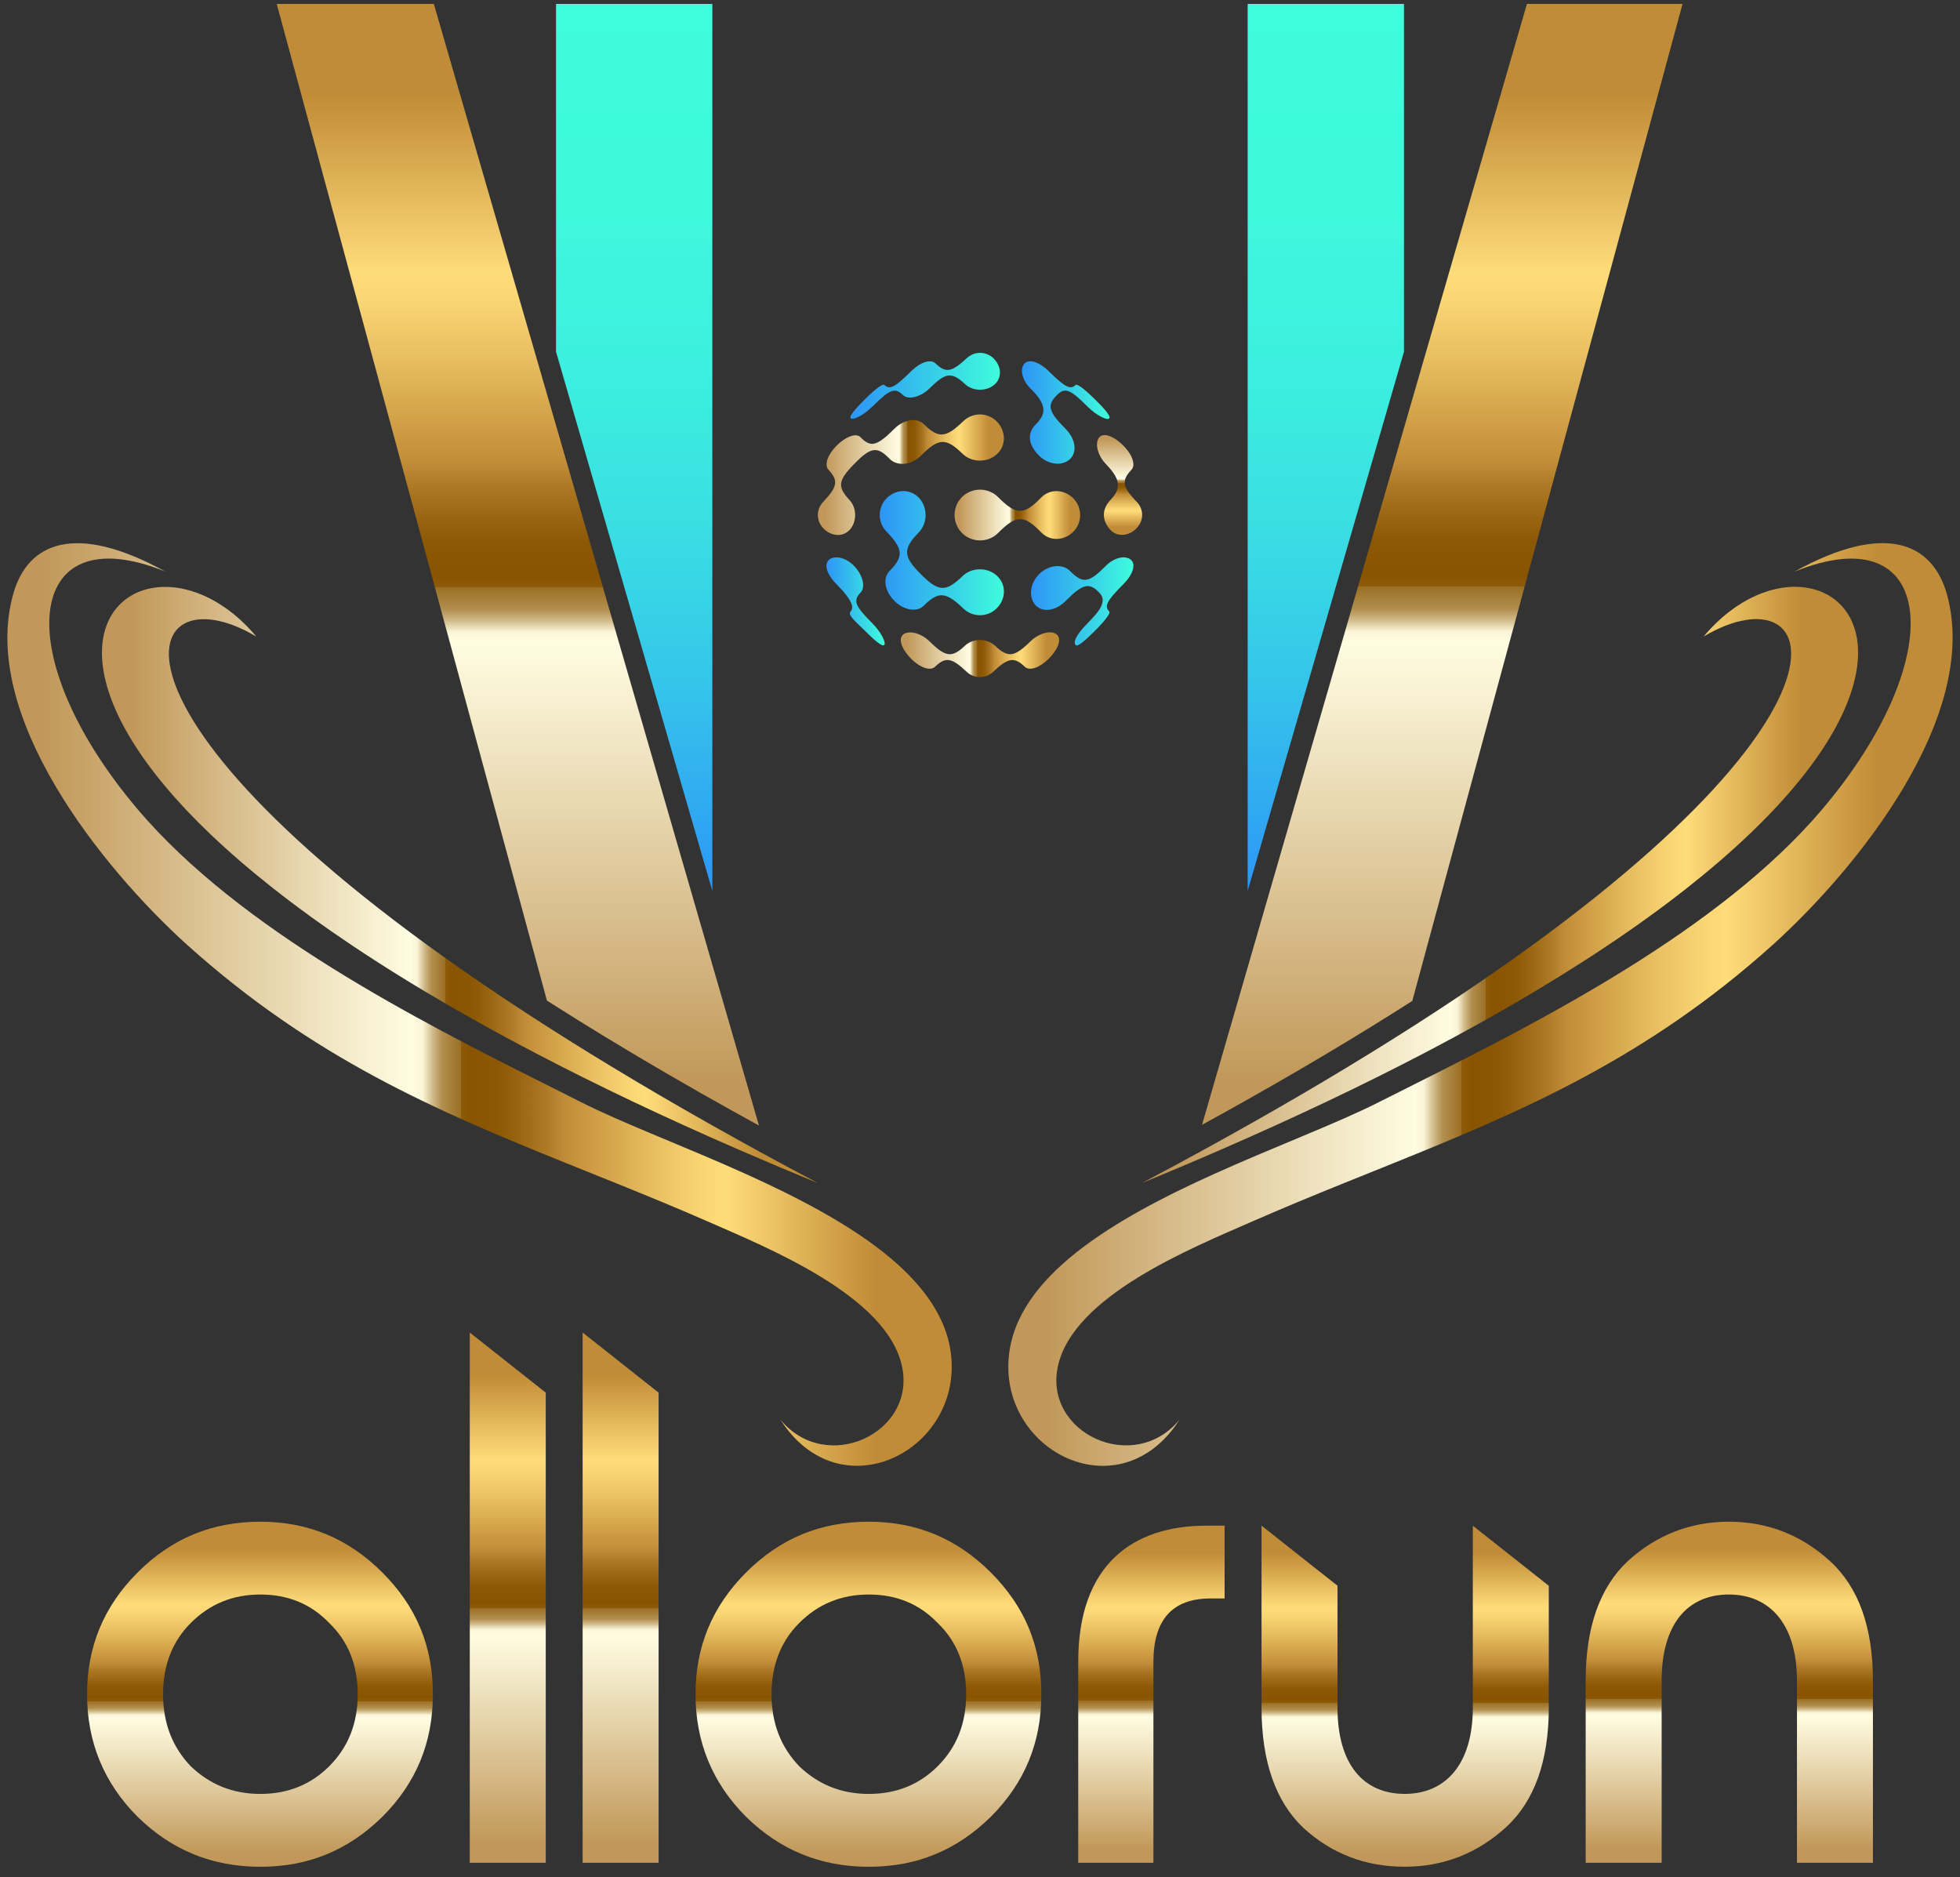 <?xml version="1.0" encoding="UTF-8"?><svg id="Gold" xmlns="http://www.w3.org/2000/svg" xmlns:xlink="http://www.w3.org/1999/xlink" viewBox="0 0 500 478.87"><rect x="0" y="0" width="500" height="478.87" fill="#333333" stroke="none"/><defs><style>.cls-1{fill:url(#linear-gradient);}.cls-2{fill:url(#Dégradé_sans_nom_29);}.cls-3{fill:url(#Dégradé_sans_nom_10);}.cls-4{fill:url(#linear-gradient-8);}.cls-5{fill:url(#linear-gradient-9);}.cls-6{fill:url(#linear-gradient-3);}.cls-7{fill:url(#linear-gradient-4);}.cls-8{fill:url(#linear-gradient-2);}.cls-9{fill:url(#linear-gradient-6);}.cls-10{fill:url(#linear-gradient-7);}.cls-11{fill:url(#linear-gradient-5);}.cls-12{fill:url(#Dégradé_sans_nom_4);}.cls-13{fill:url(#Dégradé_sans_nom_10-3);}.cls-14{fill:url(#Dégradé_sans_nom_10-4);}.cls-15{fill:url(#Dégradé_sans_nom_10-2);}.cls-16{fill:url(#Dégradé_sans_nom_10-5);}.cls-17{fill:url(#Dégradé_sans_nom_29-2);}.cls-18{fill:url(#linear-gradient-14);}.cls-19{fill:url(#linear-gradient-15);}.cls-20{fill:url(#linear-gradient-16);}.cls-21{fill:url(#linear-gradient-13);}.cls-22{fill:url(#linear-gradient-12);}.cls-23{fill:url(#linear-gradient-10);}.cls-24{fill:url(#linear-gradient-11);}</style><linearGradient id="linear-gradient" x1="441.15" y1="475.17" x2="441.15" y2="388.17" gradientUnits="userSpaceOnUse"><stop offset=".04" stop-color="#c19859"/><stop offset=".13" stop-color="#d0b07a"/><stop offset=".34" stop-color="#f1e6c4"/><stop offset=".43" stop-color="#fffce1"/><stop offset=".44" stop-color="#faf5d7"/><stop offset=".45" stop-color="#d2bc8c"/><stop offset=".46" stop-color="#b28f4f"/><stop offset=".48" stop-color="#9b6f24"/><stop offset=".48" stop-color="#8d5b09"/><stop offset=".49" stop-color="#885400"/><stop offset=".52" stop-color="#8c5804"/><stop offset=".54" stop-color="#986410"/><stop offset=".57" stop-color="#ad7924"/><stop offset=".59" stop-color="#c18c37"/><stop offset=".61" stop-color="#ca9740"/><stop offset=".68" stop-color="#e6bc5f"/><stop offset=".73" stop-color="#f8d372"/><stop offset=".76" stop-color="#ffdc7a"/><stop offset=".88" stop-color="#d09f47"/><stop offset=".92" stop-color="#c18c37"/></linearGradient><linearGradient id="linear-gradient-2" x1="358.46" y1="476.18" x2="358.46" y2="389.18" xlink:href="#linear-gradient"/><linearGradient id="linear-gradient-3" x1="293.73" x2="293.73" y2="389.18" xlink:href="#linear-gradient"/><linearGradient id="linear-gradient-4" x1="221.54" y1="476.18" x2="221.54" xlink:href="#linear-gradient"/><linearGradient id="linear-gradient-5" x1="158.32" x2="158.32" y2="339.92" xlink:href="#linear-gradient"/><linearGradient id="linear-gradient-6" x1="129.53" x2="129.53" y2="339.92" xlink:href="#linear-gradient"/><linearGradient id="linear-gradient-7" x1="66.32" y1="476.18" x2="66.32" xlink:href="#linear-gradient"/><linearGradient id="linear-gradient-8" x1="1.88" y1="256.24" x2="242.79" y2="256.24" xlink:href="#linear-gradient"/><linearGradient id="linear-gradient-9" x1="257.22" y1="256.23" x2="498.12" y2="256.23" xlink:href="#linear-gradient"/><linearGradient id="linear-gradient-10" x1="26.01" y1="225.75" x2="208.61" y2="225.75" xlink:href="#linear-gradient"/><linearGradient id="linear-gradient-11" x1="291.4" y1="225.71" x2="474" y2="225.71" xlink:href="#linear-gradient"/><linearGradient id="Dégradé_sans_nom_29" x1="161.78" y1="227.27" x2="161.78" y2="1" gradientUnits="userSpaceOnUse"><stop offset="0" stop-color="#2d95f7"/><stop offset=".08" stop-color="#30a7f2"/><stop offset=".24" stop-color="#35c6ea"/><stop offset=".4" stop-color="#39dde3"/><stop offset=".57" stop-color="#3ceedf"/><stop offset=".76" stop-color="#3ef8dc"/><stop offset="1" stop-color="#3ffcdc"/></linearGradient><linearGradient id="Dégradé_sans_nom_29-2" x1="338.22" x2="338.22" xlink:href="#Dégradé_sans_nom_29"/><linearGradient id="linear-gradient-12" x1="132.1" y1="287.11" x2="132.1" y2="1" xlink:href="#linear-gradient"/><linearGradient id="linear-gradient-13" x1="367.93" y1="286.94" x2="367.93" y2="1" xlink:href="#linear-gradient"/><linearGradient id="Dégradé_sans_nom_10" x1="216.93" y1="98.44" x2="255.07" y2="98.44" gradientUnits="userSpaceOnUse"><stop offset="0" stop-color="#2d95f7"/><stop offset="1" stop-color="#3ffcdc"/></linearGradient><linearGradient id="Dégradé_sans_nom_10-2" x1="210.84" y1="153.39" x2="225.7" y2="153.39" xlink:href="#Dégradé_sans_nom_10"/><linearGradient id="linear-gradient-14" x1="208.66" y1="121.1" x2="256.11" y2="121.1" xlink:href="#linear-gradient"/><linearGradient id="linear-gradient-15" x1="229.79" y1="167.01" x2="270.2" y2="167.01" xlink:href="#linear-gradient"/><linearGradient id="Dégradé_sans_nom_4" x1="285.59" y1="136.47" x2="285.59" y2="111.01" gradientUnits="userSpaceOnUse"><stop offset=".08" stop-color="#c18c37"/><stop offset=".12" stop-color="#d09f47"/><stop offset=".24" stop-color="#ffdc7a"/><stop offset=".27" stop-color="#f8d372"/><stop offset=".32" stop-color="#e6bc5f"/><stop offset=".39" stop-color="#ca9740"/><stop offset=".41" stop-color="#c18c37"/><stop offset=".43" stop-color="#ad7924"/><stop offset=".46" stop-color="#986410"/><stop offset=".48" stop-color="#8c5804"/><stop offset=".51" stop-color="#885400"/><stop offset=".52" stop-color="#8d5b09"/><stop offset=".52" stop-color="#9b6f24"/><stop offset=".54" stop-color="#b28f4f"/><stop offset=".55" stop-color="#d2bc8c"/><stop offset=".56" stop-color="#faf5d7"/><stop offset=".57" stop-color="#fffce1"/><stop offset=".66" stop-color="#f1e6c4"/><stop offset=".87" stop-color="#d0b07a"/><stop offset=".96" stop-color="#c19859"/></linearGradient><linearGradient id="Dégradé_sans_nom_10-3" x1="224.45" y1="141.11" x2="256.12" y2="141.11" xlink:href="#Dégradé_sans_nom_10"/><linearGradient id="Dégradé_sans_nom_10-4" x1="260.72" y1="105.23" x2="283.06" y2="105.23" xlink:href="#Dégradé_sans_nom_10"/><linearGradient id="linear-gradient-16" x1="243.49" y1="131.38" x2="275.55" y2="131.38" xlink:href="#linear-gradient"/><linearGradient id="Dégradé_sans_nom_10-5" x1="263.03" y1="153.39" x2="289.15" y2="153.39" xlink:href="#Dégradé_sans_nom_10"/></defs><g id="logo_BG_White"><g id="ollorun"><path class="cls-1" d="M466.89,398.26c-7.27-6.66-15.95-10.09-25.84-10.09s-18.57,3.43-25.84,10.09c-7.07,6.66-10.7,16.76-10.7,30.48v46.43h19.38v-46.43c0-14.53,6.66-22,17.16-22s17.36,7.67,17.36,22v46.43h19.38v-46.43c0-13.53-3.63-23.82-10.9-30.48Z"/><path class="cls-8" d="M375.72,435.6c0,14.33-6.86,22-17.36,22s-17.16-7.47-17.16-22v-31.1l-19.38-15.32v46.42c0,13.73,3.63,24.02,10.7,30.69,7.27,6.66,15.95,9.89,25.84,9.89s18.57-3.43,25.84-10.09c7.27-6.66,10.9-16.96,10.9-30.48v-31.1l-19.38-15.32v46.42Z"/><path class="cls-6" d="M275.06,423.9v51.27h19.18v-51.27c0-10.7,4.84-16.15,14.53-16.15h3.63v-18.57h-4.64c-18.77,0-32.7,9.89-32.7,34.72Z"/><path class="cls-7" d="M221.64,388.17c-12.31,0-22.61,4.24-31.29,12.92-8.68,8.68-12.92,18.98-12.92,31.09s4.24,22.61,12.92,31.29c8.68,8.48,18.97,12.72,31.29,12.72s22.41-4.24,31.09-12.72c8.68-8.68,12.92-18.98,12.92-31.29s-4.24-22.41-12.92-31.09c-8.68-8.68-18.98-12.92-31.09-12.92Zm17.56,62.38c-4.64,4.64-10.5,7.06-17.56,7.06s-12.92-2.42-17.76-7.06c-4.64-4.85-7.06-10.9-7.06-18.37s2.42-13.53,7.06-18.17c4.84-4.84,10.7-7.27,17.76-7.27s12.92,2.42,17.56,7.27c4.84,4.64,7.27,10.7,7.27,18.17s-2.42,13.52-7.27,18.37Z"/><polygon class="cls-11" points="148.63 475.17 168.01 475.17 168.01 355.24 148.63 339.92 148.63 475.17"/><polygon class="cls-9" points="119.84 475.17 139.22 475.17 139.22 355.24 119.84 339.92 119.84 475.17"/><path class="cls-10" d="M66.42,388.17c-12.31,0-22.61,4.24-31.29,12.92-8.68,8.68-12.92,18.98-12.92,31.09s4.24,22.61,12.92,31.29c8.68,8.48,18.97,12.72,31.29,12.72s22.41-4.24,31.09-12.72c8.68-8.68,12.92-18.98,12.92-31.29s-4.24-22.41-12.92-31.09c-8.68-8.68-18.98-12.92-31.09-12.92Zm17.56,62.38c-4.64,4.64-10.5,7.06-17.56,7.06s-12.92-2.42-17.76-7.06c-4.64-4.85-7.06-10.9-7.06-18.37s2.42-13.53,7.06-18.17c4.84-4.84,10.7-7.27,17.76-7.27s12.92,2.42,17.56,7.27c4.84,4.64,7.27,10.7,7.27,18.17s-2.42,13.52-7.27,18.37Z"/></g><g id="_2"><path class="cls-4" d="M242.68,346.2c-1.85-20.54-26.82-35.15-52.17-46.62-15.79-7.14-31.72-13.07-42.31-18.45-2.92-1.47-5.99-3.02-9.19-4.62-32.41-16.27-77.76-39.3-103.82-69.98-33.03-38.93-29.2-75.38,6.99-60.73-23.04-12.68-35.1-7.35-38.78,5.64-8.8,30.96,22.62,69.94,44.26,89.51,32.07,28.85,63.44,42.31,96.82,55.77,4.12,1.66,8.26,3.32,12.45,5.01,7.72,3.12,15.57,6.33,23.57,9.83,15.69,6.89,45.76,19.05,49.6,36.96,3.68,17.03-19.31,27.8-31.01,13.62,15.12,23.61,45.76,8.28,43.59-15.94Z"/><path class="cls-5" d="M496.61,151.4c-3.73-12.94-15.74-18.33-38.83-5.59,36.19-14.65,40.07,21.74,6.99,60.73-26.1,30.73-71.57,53.79-103.99,70.07-3.14,1.57-6.16,3.09-9.02,4.53-10.54,5.36-26.35,11.24-42.05,18.33-25.42,11.47-50.52,26.08-52.37,46.69-2.23,24.28,28.42,39.6,43.54,16-11.65,14.13-34.69,3.42-31.01-13.62,3.88-17.96,33.91-30.08,49.59-36.96,7.99-3.5,15.83-6.72,23.54-9.84,4.14-1.67,8.24-3.32,12.31-4.96,33.48-13.51,64.89-26.95,96.99-55.82,21.69-19.62,53.06-58.55,44.31-89.56Z"/></g><g id="_1"><path class="cls-23" d="M193.61,293.7c-1.92-1.05-3.83-2.1-5.71-3.15-18.14-10.07-34.2-19.65-48.38-28.73-1.84-1.18-3.66-2.35-5.44-3.51C18.49,182.88,34.85,144.25,65.37,162.37c-33.32-39.78-95.38,19.29,71.55,106.43,15.28,7.98,32.48,16.19,51.8,24.58,6.4,2.78,13.03,5.58,19.9,8.4-5.15-2.73-10.15-5.42-15.01-8.08Z"/><path class="cls-24" d="M434.6,162.37c30.58-18.17,46.95,20.51-68.88,96.04-1.78,1.16-3.6,2.33-5.44,3.51-14.07,8.99-29.98,18.49-47.93,28.46-1.88,1.04-3.79,2.09-5.71,3.15-4.93,2.7-10,5.43-15.23,8.2,6.95-2.85,13.64-5.68,20.11-8.5,19.13-8.32,36.2-16.46,51.36-24.37,167.2-87.21,105.09-146.33,71.72-106.49Z"/></g><g id="WH"><g id="_2-2"><polygon class="cls-2" points="181.72 1 141.84 1 141.84 89.71 181.72 227.27 181.72 1"/><polygon class="cls-17" points="358.16 1 318.28 1 318.28 227.27 358.16 89.71 358.16 1"/></g><g id="_1-2"><path class="cls-22" d="M181.72,246.1l-39.87-137.56L110.67,1h-40.08l68.93,254.24c.76,.49,1.55,.98,2.33,1.47,3.86,2.45,7.86,4.94,12,7.46,10.45,6.37,21.76,12.97,34.05,19.79,1.88,1.04,3.79,2.09,5.71,3.15l-11.89-41.01Z"/><path class="cls-21" d="M389.52,1l-31.36,108.18-39.87,137.55-11.65,40.2c1.92-1.05,3.83-2.11,5.71-3.15,17.95-9.97,33.86-19.46,47.93-28.46L429.22,1h-39.7Z"/></g></g><g id="Boule"><path class="cls-3" d="M222.55,103.71c4.4-4.38,5.73-4.97,7.76-2.96,1.35,1.33,4.47,.61,6.81-1.67,4.01-3.92,5.51-4.44,9.09-1.08,2.04,1.92,5.64,1.85,7.6,0,.82-.78,1.22-1.74,1.27-2.74,0,0,0,0,0,0,0-.02,0-.04,0-.06,0-.12,0-.24,0-.35,0-.05,0-.09,0-.14-.01-.16-.03-.33-.07-.49,0,0,0-.01,0-.02-.03-.16-.07-.31-.12-.47-.02-.05-.03-.1-.05-.15-.04-.11-.08-.22-.12-.33-.02-.06-.05-.11-.08-.17-.05-.1-.09-.2-.15-.3-.03-.06-.06-.12-.1-.17-.06-.1-.12-.19-.18-.28-.04-.05-.07-.11-.11-.16-.07-.1-.15-.2-.23-.29-.03-.04-.07-.08-.1-.13-.12-.14-.24-.27-.38-.4-.58-.54-1.24-.9-1.93-1.12-1.46-.46-3.05-.21-4.33,.73-.17,.12-.34,.24-.5,.39-.39,.37-.76,.69-1.1,.99-3.25,2.81-4.62,2.5-6.97,.3-.15-.14-.32-.25-.51-.33-.07-.03-.15-.03-.22-.05-.13-.04-.26-.08-.4-.09-.1,0-.2,0-.3,0-.13,0-.26,0-.41,.02-.11,.02-.24,.06-.35,.08-.14,.03-.28,.06-.42,.1-.13,.04-.26,.1-.39,.16-.15,.06-.29,.11-.44,.18-.13,.07-.27,.15-.4,.23-.15,.08-.3,.16-.45,.26-.13,.09-.27,.19-.4,.29-.15,.11-.3,.21-.45,.33-.13,.11-.27,.23-.4,.35-.13,.11-.25,.21-.38,.33,0,0,0,0,0,0-.05,.05-.1,.08-.14,.13-4.13,4.08-5.49,4.93-6.89,3.56-.44-.42-2.57,1.28-4.93,3.63-2.36,2.35-4.17,4.35-3.65,4.89,.52,.54,3.14-.65,5.53-3.03Z"/><path class="cls-15" d="M219.54,151.17c1.32-1.37,.57-4.55-1.7-6.85-1.12-1.14-2.41-1.81-3.58-2.06,0,0,0,0,0,0,0,0-.01,0-.02,0-.19-.04-.37-.05-.55-.06-.11,0-.22-.03-.32-.03-.18,0-.34,.03-.51,.05-.09,.01-.19,0-.28,.03-.17,.04-.33,.11-.48,.17-.06,.03-.14,.04-.2,.07-.21,.11-.39,.25-.55,.42-.21,.23-.35,.49-.44,.79-.4,1.41,.64,3.47,2.48,5.32,.03,.03,.06,.06,.09,.09,4.18,4.22,4.35,5.98,3.51,6.86-.85,.89,1.3,2.59,3.66,4.94,2.36,2.35,4.38,4.15,4.91,3.63,.53-.52-.66-3.17-3.04-5.56-4.38-4.39-4.98-5.74-3-7.81Z"/><path class="cls-18" d="M216.74,135.18c1.84-1.97,1.91-5.55,0-7.6-3.18-3.4-2.96-5,1.1-9.16,4.28-4.39,5.89-4.69,9.09-1.39,1.92,1.98,5.53,1.68,7.98-.78,4.52-4.53,6.4-4.65,10.63-.51,2.42,2.37,6.53,2.31,8.9,0,.88-.86,1.4-1.9,1.58-3,0,0,0,0,0,0,0,0,0-.01,0-.02,.04-.21,.06-.43,.07-.65,0-.05,0-.11,0-.16,0-.16,0-.33-.01-.49,0-.07-.01-.14-.02-.21-.02-.15-.04-.31-.07-.46-.01-.06-.02-.13-.04-.19-.04-.2-.1-.39-.16-.59,0-.02,0-.03-.01-.05-.07-.21-.16-.42-.25-.62-.03-.06-.06-.11-.09-.17-.07-.14-.15-.29-.24-.43-.04-.07-.08-.13-.12-.2-.09-.13-.18-.26-.28-.39-.04-.06-.09-.11-.13-.17-.15-.18-.3-.35-.48-.52-.15-.14-.3-.28-.46-.4-.32-.25-.65-.46-1-.64-.17-.09-.35-.17-.53-.24-1.55-.61-3.29-.55-4.8,.16-.59,.28-1.15,.65-1.64,1.13-.27,.26-.52,.5-.77,.72-.08,.07-.15,.14-.23,.21-3.23,2.9-5.07,3.21-7.68,1.11-.15-.12-.3-.25-.46-.39-.07-.07-.15-.12-.22-.19-.22-.2-.44-.41-.68-.64-.01-.01-.03-.03-.04-.04-.9-.9-2.17-1.21-3.51-1-.24,.04-.48,.09-.72,.16-.22,.06-.45,.14-.67,.23-.93,.38-1.84,.98-2.66,1.8-.76,.76-1.42,1.39-2.03,1.92-2.19,1.89-3.57,2.31-4.99,1.51-.51-.29-1.02-.72-1.58-1.3-1.15-1.2-3.87-.1-6.13,2.18-2.26,2.28-3.2,4.89-2.04,6.13,2.56,2.74,2.32,4.31-1.33,8.15-1.82,1.91-1.87,4.79,0,6.77,1.87,1.97,4.86,2.39,6.7,.42Z"/><path class="cls-19" d="M266.66,161.44s0,0,0,0c-.15,.04-.31,.1-.47,.15-.16,.05-.32,.09-.48,.15-.18,.07-.36,.17-.54,.25-.14,.07-.29,.13-.43,.21-.21,.12-.41,.26-.62,.4-.11,.08-.23,.14-.33,.22-.31,.23-.62,.49-.91,.78-2.7,2.65-4.3,3.65-6.03,3.15-.43-.12-.86-.33-1.32-.63-.11-.08-.23-.17-.35-.26-.07-.05-.13-.09-.2-.14-.06-.05-.12-.1-.18-.15-.32-.26-.65-.55-1.01-.89-.46-.43-.99-.75-1.56-.99-.07-.03-.13-.07-.19-.09-1.95-.72-4.31-.36-5.84,1.08-3.39,3.2-4.95,2.98-9.09-1.08-.58-.57-1.22-1.04-1.87-1.4-1.59-.88-3.23-1.11-4.3-.67-.24,.1-.46,.23-.64,.4-.29,.29-.45,.66-.5,1.07,0,.03-.01,.06-.01,.1h0c-.03,.5,.09,1.08,.34,1.68,.44,1.06,1.27,2.23,2.34,3.3l.08,.08s0,0,0,0c2.24,2.19,4.77,3.06,5.97,1.92,2.7-2.58,4.24-2.35,8.08,1.29,1.9,1.8,4.86,1.8,6.76,0,3.83-3.63,5.37-3.86,8.07-1.29,1.22,1.16,3.8,.24,6.06-2,2.26-2.24,3.44-4.9,2.18-6.15-.64-.63-1.76-.78-3.02-.49Z"/><path class="cls-12" d="M289.95,127.99c-2.72-2.85-3.55-4.45-2.74-6.21,.04-.09,.1-.19,.15-.29,.03-.06,.06-.12,.1-.18,.06-.1,.13-.2,.2-.3,.04-.06,.07-.11,.12-.17,.08-.11,.18-.23,.28-.35,.04-.05,.07-.09,.11-.14,.14-.17,.29-.34,.46-.51,.29-.31,.45-.71,.5-1.16,.03-.34-.03-.72-.12-1.12-.1-.4-.24-.81-.46-1.24-.01-.02-.03-.05-.04-.07-.44-.84-1.08-1.71-1.91-2.55-.43-.43-.86-.82-1.3-1.16-.29-.23-.59-.43-.88-.62-.35-.22-.7-.4-1.04-.55-1.19-.52-2.26-.54-2.92,.15-.16,.17-.28,.36-.38,.59-.03,.07-.04,.15-.06,.22-.06,.17-.11,.33-.14,.52,0,0,0,.02,0,.03,0,0,0,0,0,0-.21,1.56,.57,3.79,2.27,5.53,4.06,4.18,3.66,6.43,1.11,9.15-2.55,2.72-1.85,5.63,0,7.6,1.84,1.97,4.81,1.55,6.7-.42,1.89-1.97,1.84-4.85,0-6.77Z"/><path class="cls-13" d="M226.82,151.56c.06,.1,.11,.19,.17,.29,0,.01,.02,.03,.03,.04,.18,.27,.38,.54,.6,.8,.17,.2,.35,.4,.54,.59,.27,.27,.55,.51,.83,.73,.04,.03,.07,.06,.11,.09,.05,.04,.11,.07,.16,.11,.11,.08,.22,.16,.33,.23,.02,.01,.05,.03,.07,.04,.14,.09,.29,.18,.43,.26,0,0,.01,0,.02,0,.5,.27,1.02,.47,1.52,.6,.03,0,.05,.01,.08,.02,.22,.05,.45,.09,.67,.12,.25,.03,.49,.05,.73,.04,.01,0,.02,0,.03,0,.98-.03,1.87-.37,2.55-1.05,3.72-3.68,5.59-3.55,10.08,.77,2.34,2.25,6.06,2.28,8.43,0,2.38-2.28,2.61-5.97,.23-8.27-2.38-2.31-6.48-2.35-8.9,0-4.24,4.12-6.12,4.02-10.63-.5-4.52-4.53-4.63-6.42-.52-10.66,2.34-2.41,2.3-6.49,0-8.87-.59-.61-1.27-1.04-1.99-1.32,0,0,0,0,0,0-.02,0-.04,0-.06-.02-.22-.08-.43-.14-.66-.19-.06-.01-.11-.03-.17-.04-.24-.05-.49-.08-.73-.1-.02,0-.04,0-.05,0-.23-.01-.46,0-.69,.01-.06,0-.12,0-.18,.02-.25,.03-.49,.06-.73,.12-.01,0-.03,0-.04,.01-.23,.06-.45,.13-.68,.22-.06,.02-.12,.05-.18,.07-.23,.1-.46,.21-.69,.33,0,0-.02,.01-.03,.02-.21,.12-.42,.27-.62,.42-.05,.04-.11,.08-.16,.12-.21,.17-.41,.34-.6,.54-.14,.15-.28,.3-.4,.46-1.49,1.9-1.69,4.45-.63,6.52,.27,.52,.61,1,1.03,1.44,.28,.29,.54,.56,.78,.83,.08,.09,.14,.17,.22,.25,.16,.18,.32,.36,.46,.53,.08,.1,.15,.19,.23,.29,.12,.15,.24,.29,.34,.44,.07,.1,.14,.19,.2,.29,.09,.13,.19,.27,.27,.39,1.62,2.55,1.01,4.31-1.71,7.09-1.34,1.38-1.35,3.6-.25,5.64,0,0,0,0,0,0,.04,.07,.09,.14,.13,.22Z"/><path class="cls-14" d="M265.04,107.37c-.23,.28-.48,.56-.77,.84-.29,.29-.53,.58-.74,.88-.83,1.2-.98,2.46-.65,3.7,.05,.17,.1,.34,.17,.51,.39,1.02,1.1,2.02,2.02,2.94,0,0,0,0,0,0,.27,.27,.56,.51,.86,.72,.08,.06,.17,.12,.25,.17,.25,.17,.5,.32,.77,.45,.06,.03,.12,.07,.19,.1,.32,.15,.64,.26,.96,.36,.08,.02,.16,.04,.24,.06,.26,.06,.52,.11,.78,.14,.08,0,.17,.02,.25,.03,.32,.02,.64,.03,.95,0,.04,0,.08-.01,.12-.02,.19-.02,.38-.05,.56-.09-.01,0-.02-.01-.03-.02,.79-.19,1.51-.54,2.07-1.11,1.86-1.92,1.2-5.21-1.21-7.63-4.45-4.46-4.79-6.08-2.16-8.67,2.03-2,3.37-1.4,7.76,2.98,2.38,2.37,5.01,3.57,5.53,3.03,.52-.54-1.27-2.54-3.65-4.89-2.38-2.35-4.48-4.06-4.92-3.64-1.3,1.25-2.62,.66-6.9-3.56-.32-.32-.65-.61-.99-.87,0,0,0,0,0,0-.22-.18-.44-.34-.66-.49-.02-.02-.04-.03-.07-.05-.27-.18-.53-.33-.79-.47-.08-.04-.16-.08-.24-.11-.18-.09-.36-.17-.53-.23-.09-.04-.19-.06-.28-.09-.16-.05-.31-.09-.46-.12-.09-.02-.18-.03-.27-.04-.15-.02-.29-.02-.43-.02-.08,0-.16,0-.24,.01-.14,.02-.28,.06-.41,.1-.06,.02-.13,.03-.19,.06-.18,.08-.36,.19-.51,.33-1.31,1.23-.82,4.19,1.43,6.41,3.87,3.81,4.03,6.03,2.17,8.29Z"/><path class="cls-20" d="M253.16,125.72c-1.54-.85-3.36-1.04-5.02-.55-1.01,.3-1.96,.84-2.75,1.63,0,0,0,0,0,0-.19,.19-.35,.39-.51,.59-.05,.06-.09,.13-.14,.19-.11,.16-.22,.32-.32,.48-.04,.06-.08,.13-.11,.19-.12,.22-.24,.45-.33,.69,0,.01,0,.02-.01,.03-.09,.22-.16,.45-.23,.69-.02,.07-.04,.15-.05,.22-.04,.18-.08,.37-.1,.55-.01,.07-.02,.14-.03,.21-.03,.25-.05,.5-.05,.75,0,.02,0,.04,0,.07,0,.23,.02,.46,.05,.68,0,.07,.02,.15,.03,.22,.03,.19,.07,.37,.11,.56,.01,.04,.01,.09,.03,.13,0,0,0,0,0-.01,.28,1.07,.84,2.08,1.67,2.92,2.53,2.52,6.69,2.53,9.21,0,4.63-4.66,6.63-4.68,11-.15,2.26,2.34,5.97,2.15,8.25-.23,.83-.87,1.35-1.91,1.58-3,0,0,0,0,0,0,0-.02,0-.03,0-.05,0-.04,.01-.09,.02-.13,.05-.3,.08-.6,.08-.9,0-.07,0-.14,0-.21,0-.33-.03-.65-.09-.98-.01-.07-.03-.13-.04-.19-.06-.3-.15-.59-.25-.87-.02-.05-.03-.09-.05-.14-.13-.31-.29-.61-.47-.91-.04-.07-.08-.13-.13-.19-.2-.29-.41-.58-.67-.85-.43-.45-.9-.81-1.41-1.1-.85-.48-1.78-.74-2.72-.78-1.5-.05-2.99,.49-4.12,1.65-4.38,4.53-6.37,4.52-11-.15-.44-.44-.92-.8-1.44-1.08Z"/><path class="cls-16" d="M289.15,144.34c0-.11,0-.21-.02-.31,0-.04-.01-.09-.02-.13-.01-.08-.03-.17-.06-.24-.01-.04-.03-.09-.04-.13-.03-.08-.07-.16-.11-.23-.02-.03-.04-.07-.06-.1-.07-.1-.14-.21-.23-.3-.14-.15-.31-.27-.49-.37-.05-.03-.11-.05-.16-.08-.15-.07-.3-.12-.47-.17-.06-.01-.11-.03-.17-.04-.22-.04-.45-.07-.69-.07-.05,0-.1,0-.15,0-.2,0-.41,.03-.63,.07-.08,.01-.16,.03-.24,.05-.21,.05-.43,.11-.65,.19-.06,.02-.11,.03-.17,.06-.24,.09-.48,.2-.72,.32,0,0,0,0,.01,0-.68,.35-1.35,.83-1.96,1.45-3.67,3.74-5.38,4.5-7.8,2.57-.14-.11-.28-.23-.43-.36-.07-.06-.13-.11-.2-.18-.21-.2-.43-.41-.66-.64-1.93-1.98-5.52-1.67-7.97,.78-2.45,2.45-2.69,6.13-.79,8,.12,.12,.25,.23,.38,.33,.04,.03,.08,.05,.12,.08,.1,.07,.19,.13,.29,.19,.05,.03,.11,.05,.16,.08,.09,.04,.18,.09,.27,.13,.06,.03,.13,.04,.19,.07,.09,.03,.17,.06,.26,.08,.07,.02,.14,.03,.21,.04,.09,.02,.17,.04,.26,.05,.07,.01,.15,.01,.23,.02,.09,0,.17,.02,.26,.02,.08,0,.16,0,.24,0,.09,0,.18,0,.27-.01,.08,0,.16-.02,.24-.03,.09-.01,.18-.02,.27-.04,.02,0,.04,0,.06,0,0,0,0,0,0,0,1.31-.25,2.68-1,3.85-2.18,4.44-4.45,6.04-4.79,8.6-2.13,1.99,2.07,.38,4.42-3,7.81-3.38,3.39-3.56,5.03-3.03,5.56,.54,.53,2.54-1.27,4.91-3.63,2.37-2.36,4.09-4.5,3.65-4.95-1.28-1.32-.68-2.67,3.61-6.95,.86-.86,1.55-1.77,1.99-2.64,0,0,0,0,0,0,.02-.03,.03-.07,.05-.1,.06-.12,.11-.23,.16-.35,.02-.05,.04-.11,.06-.16,.04-.1,.08-.21,.11-.31,.02-.05,.03-.11,.05-.16,.03-.11,.06-.22,.08-.33,0-.04,.02-.08,.02-.12,.02-.14,.04-.28,.04-.42,0-.03,0-.05,0-.08Z"/></g></g></svg>